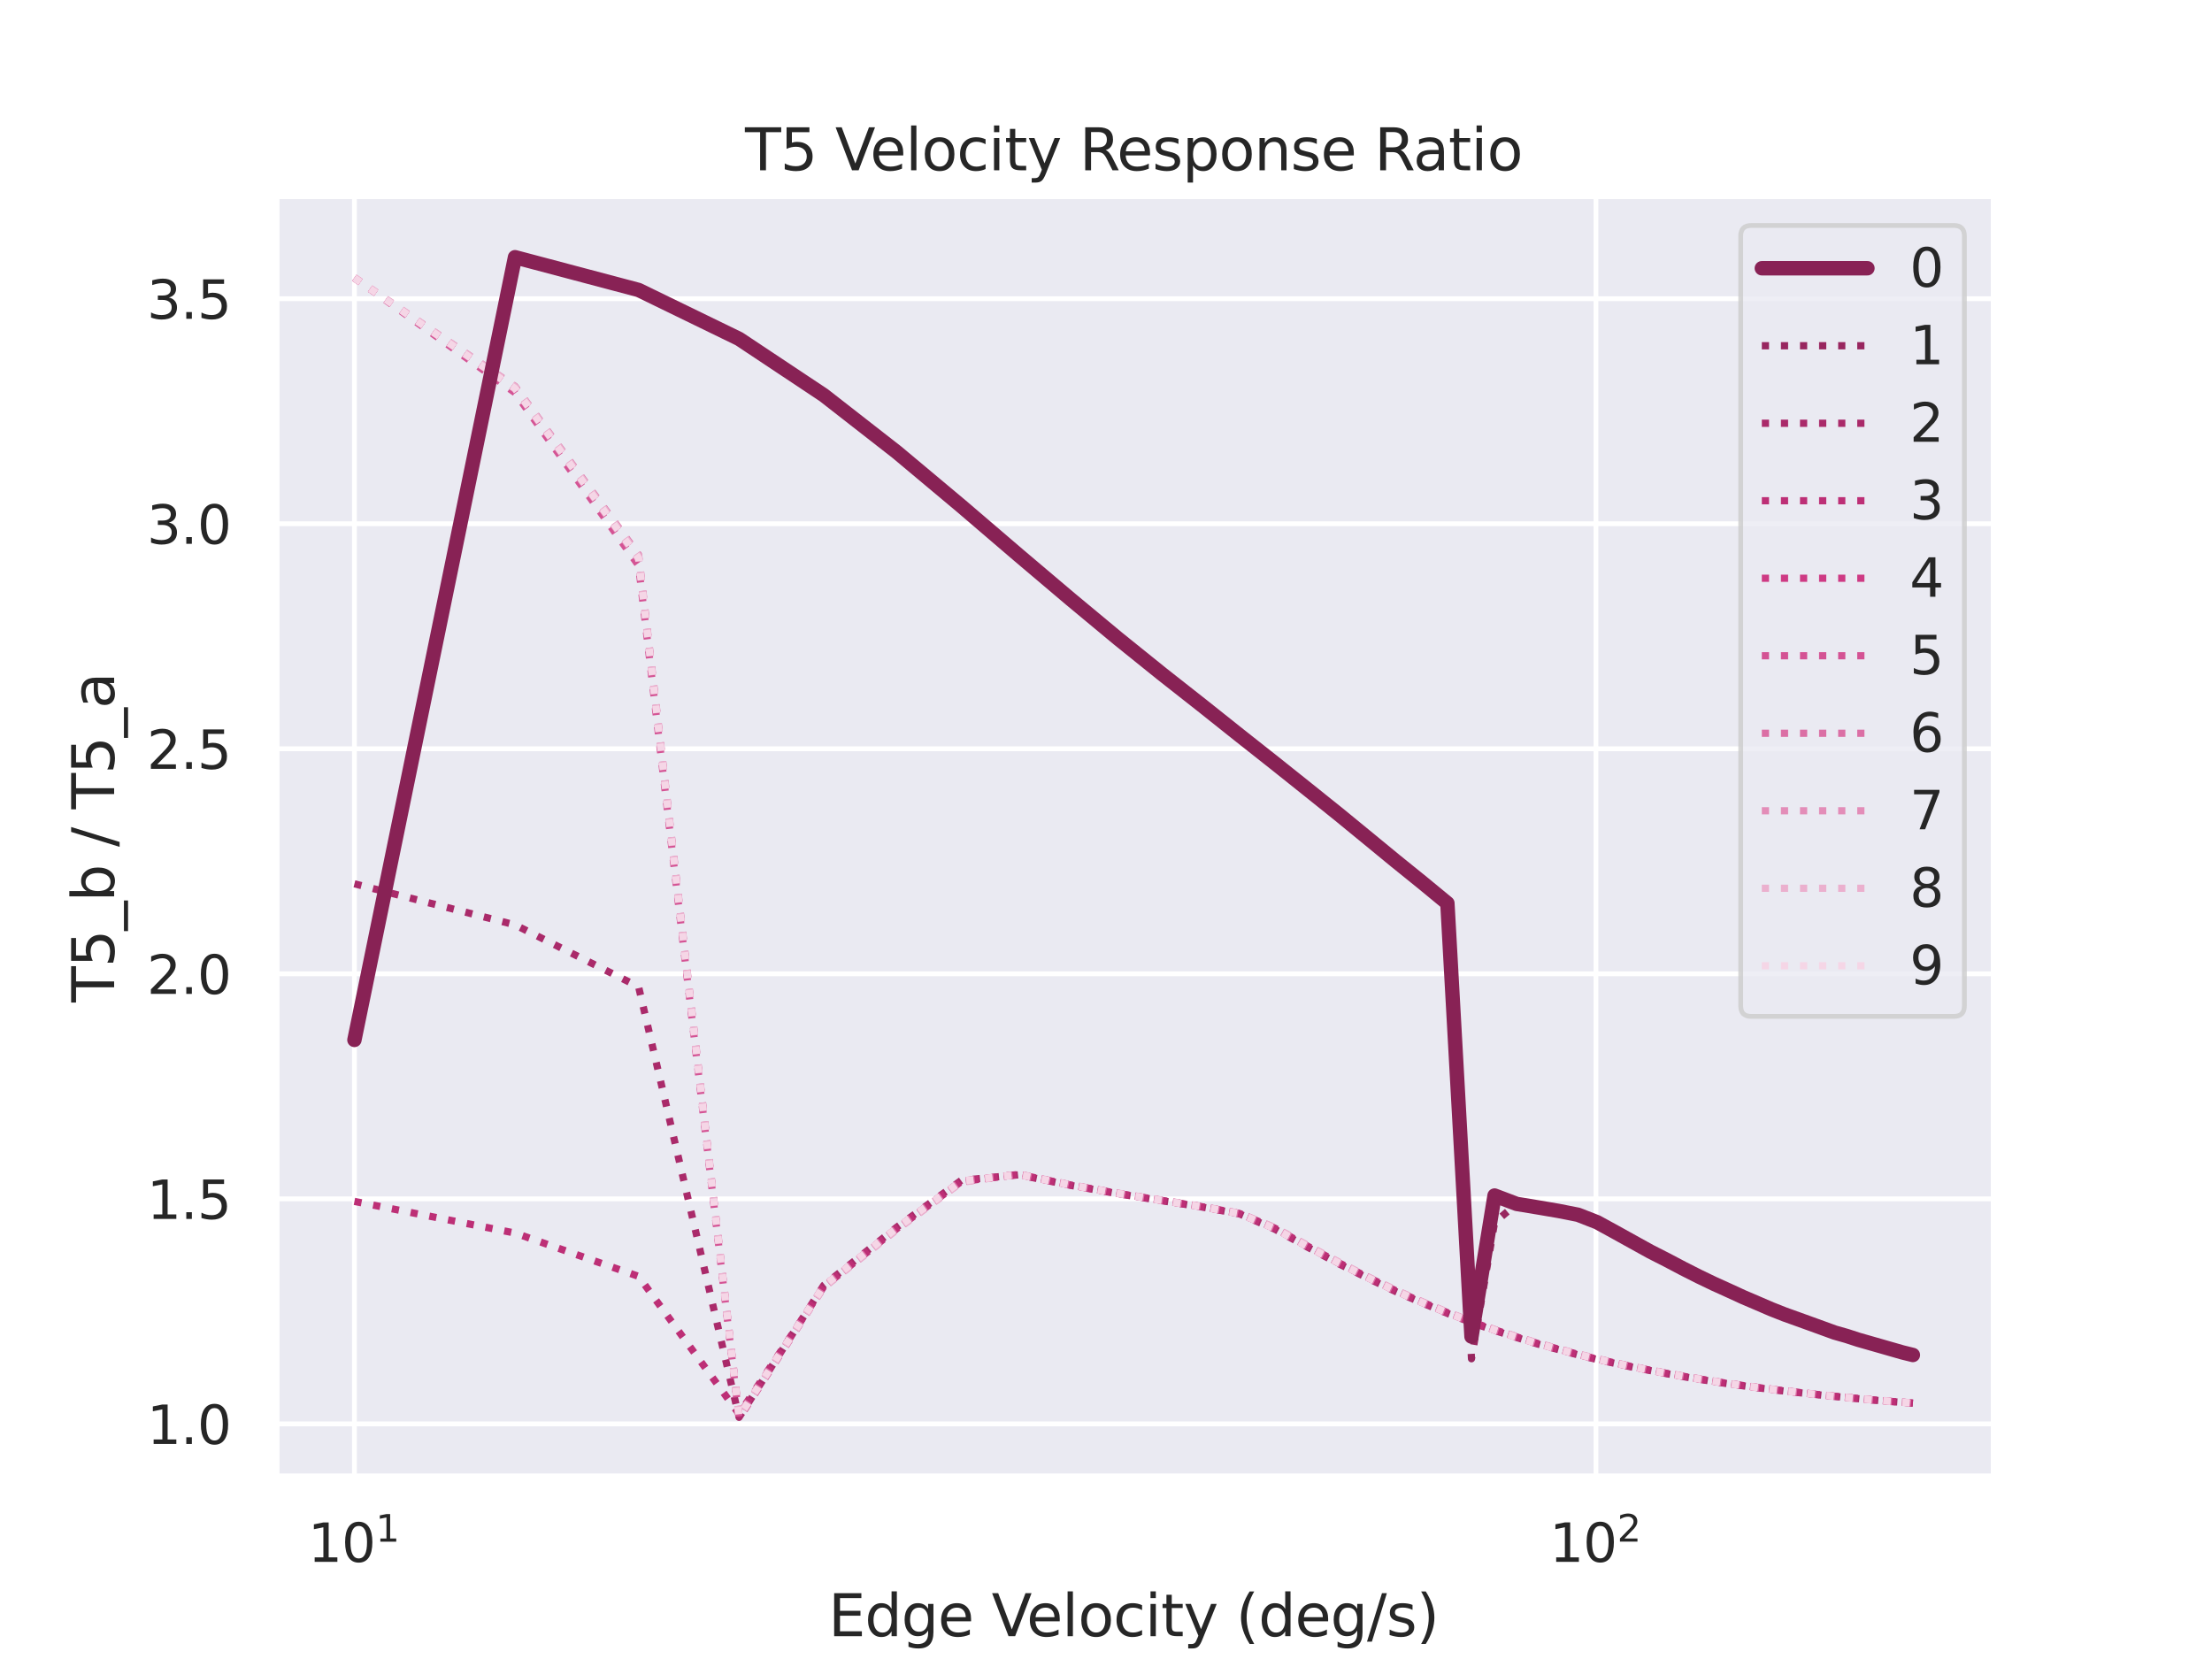 <?xml version="1.0" encoding="utf-8" standalone="no"?>
<!DOCTYPE svg PUBLIC "-//W3C//DTD SVG 1.1//EN"
  "http://www.w3.org/Graphics/SVG/1.1/DTD/svg11.dtd">
<svg xmlns:xlink="http://www.w3.org/1999/xlink" width="460.8pt" height="345.6pt" viewBox="0 0 460.8 345.6" xmlns="http://www.w3.org/2000/svg" version="1.1">
 <defs>
  <style type="text/css">*{stroke-linejoin: round; stroke-linecap: butt}</style>
 </defs>
 <g id="figure_1">
  <g id="patch_1">
   <path d="M 0 345.6 
L 460.8 345.6 
L 460.8 0 
L 0 0 
z
" style="fill: #ffffff"/>
  </g>
  <g id="axes_1">
   <g id="patch_2">
    <path d="M 57.6 307.584 
L 414.72 307.584 
L 414.72 41.472 
L 57.6 41.472 
z
" style="fill: #eaeaf2"/>
   </g>
   <g id="matplotlib.axis_1">
    <g id="xtick_1">
     <g id="line2d_1">
      <path d="M 73.833 307.584 
L 73.833 41.472 
" clip-path="url(#p4307236afb)" style="fill: none; stroke: #ffffff; stroke-linecap: round"/>
     </g>
     <g id="text_1">
      <!-- $\mathdefault{10^{1}}$ -->
      <g style="fill: #262626" transform="translate(64.153 325.442) scale(0.11 -0.11)">
       <defs>
        <path id="DejaVuSans-31" d="M 794 531 
L 1825 531 
L 1825 4091 
L 703 3866 
L 703 4441 
L 1819 4666 
L 2450 4666 
L 2450 531 
L 3481 531 
L 3481 0 
L 794 0 
L 794 531 
z
" transform="scale(0.016)"/>
        <path id="DejaVuSans-30" d="M 2034 4250 
Q 1547 4250 1301 3770 
Q 1056 3291 1056 2328 
Q 1056 1369 1301 889 
Q 1547 409 2034 409 
Q 2525 409 2770 889 
Q 3016 1369 3016 2328 
Q 3016 3291 2770 3770 
Q 2525 4250 2034 4250 
z
M 2034 4750 
Q 2819 4750 3233 4129 
Q 3647 3509 3647 2328 
Q 3647 1150 3233 529 
Q 2819 -91 2034 -91 
Q 1250 -91 836 529 
Q 422 1150 422 2328 
Q 422 3509 836 4129 
Q 1250 4750 2034 4750 
z
" transform="scale(0.016)"/>
       </defs>
       <use xlink:href="#DejaVuSans-31" transform="translate(0 0.684)"/>
       <use xlink:href="#DejaVuSans-30" transform="translate(63.623 0.684)"/>
       <use xlink:href="#DejaVuSans-31" transform="translate(128.203 38.966) scale(0.7)"/>
      </g>
     </g>
    </g>
    <g id="xtick_2">
     <g id="line2d_2">
      <path d="M 332.465 307.584 
L 332.465 41.472 
" clip-path="url(#p4307236afb)" style="fill: none; stroke: #ffffff; stroke-linecap: round"/>
     </g>
     <g id="text_2">
      <!-- $\mathdefault{10^{2}}$ -->
      <g style="fill: #262626" transform="translate(322.785 325.442) scale(0.11 -0.11)">
       <defs>
        <path id="DejaVuSans-32" d="M 1228 531 
L 3431 531 
L 3431 0 
L 469 0 
L 469 531 
Q 828 903 1448 1529 
Q 2069 2156 2228 2338 
Q 2531 2678 2651 2914 
Q 2772 3150 2772 3378 
Q 2772 3750 2511 3984 
Q 2250 4219 1831 4219 
Q 1534 4219 1204 4116 
Q 875 4013 500 3803 
L 500 4441 
Q 881 4594 1212 4672 
Q 1544 4750 1819 4750 
Q 2544 4750 2975 4387 
Q 3406 4025 3406 3419 
Q 3406 3131 3298 2873 
Q 3191 2616 2906 2266 
Q 2828 2175 2409 1742 
Q 1991 1309 1228 531 
z
" transform="scale(0.016)"/>
       </defs>
       <use xlink:href="#DejaVuSans-31" transform="translate(0 0.766)"/>
       <use xlink:href="#DejaVuSans-30" transform="translate(63.623 0.766)"/>
       <use xlink:href="#DejaVuSans-32" transform="translate(128.203 39.047) scale(0.7)"/>
      </g>
     </g>
    </g>
    <g id="xtick_3"/>
    <g id="xtick_4"/>
    <g id="xtick_5"/>
    <g id="xtick_6"/>
    <g id="xtick_7"/>
    <g id="xtick_8"/>
    <g id="xtick_9"/>
    <g id="xtick_10"/>
    <g id="xtick_11"/>
    <g id="xtick_12"/>
    <g id="text_3">
     <!-- Edge Velocity (deg/s) -->
     <g style="fill: #262626" transform="translate(172.567 340.848) scale(0.12 -0.12)">
      <defs>
       <path id="DejaVuSans-45" d="M 628 4666 
L 3578 4666 
L 3578 4134 
L 1259 4134 
L 1259 2753 
L 3481 2753 
L 3481 2222 
L 1259 2222 
L 1259 531 
L 3634 531 
L 3634 0 
L 628 0 
L 628 4666 
z
" transform="scale(0.016)"/>
       <path id="DejaVuSans-64" d="M 2906 2969 
L 2906 4863 
L 3481 4863 
L 3481 0 
L 2906 0 
L 2906 525 
Q 2725 213 2448 61 
Q 2172 -91 1784 -91 
Q 1150 -91 751 415 
Q 353 922 353 1747 
Q 353 2572 751 3078 
Q 1150 3584 1784 3584 
Q 2172 3584 2448 3432 
Q 2725 3281 2906 2969 
z
M 947 1747 
Q 947 1113 1208 752 
Q 1469 391 1925 391 
Q 2381 391 2643 752 
Q 2906 1113 2906 1747 
Q 2906 2381 2643 2742 
Q 2381 3103 1925 3103 
Q 1469 3103 1208 2742 
Q 947 2381 947 1747 
z
" transform="scale(0.016)"/>
       <path id="DejaVuSans-67" d="M 2906 1791 
Q 2906 2416 2648 2759 
Q 2391 3103 1925 3103 
Q 1463 3103 1205 2759 
Q 947 2416 947 1791 
Q 947 1169 1205 825 
Q 1463 481 1925 481 
Q 2391 481 2648 825 
Q 2906 1169 2906 1791 
z
M 3481 434 
Q 3481 -459 3084 -895 
Q 2688 -1331 1869 -1331 
Q 1566 -1331 1297 -1286 
Q 1028 -1241 775 -1147 
L 775 -588 
Q 1028 -725 1275 -790 
Q 1522 -856 1778 -856 
Q 2344 -856 2625 -561 
Q 2906 -266 2906 331 
L 2906 616 
Q 2728 306 2450 153 
Q 2172 0 1784 0 
Q 1141 0 747 490 
Q 353 981 353 1791 
Q 353 2603 747 3093 
Q 1141 3584 1784 3584 
Q 2172 3584 2450 3431 
Q 2728 3278 2906 2969 
L 2906 3500 
L 3481 3500 
L 3481 434 
z
" transform="scale(0.016)"/>
       <path id="DejaVuSans-65" d="M 3597 1894 
L 3597 1613 
L 953 1613 
Q 991 1019 1311 708 
Q 1631 397 2203 397 
Q 2534 397 2845 478 
Q 3156 559 3463 722 
L 3463 178 
Q 3153 47 2828 -22 
Q 2503 -91 2169 -91 
Q 1331 -91 842 396 
Q 353 884 353 1716 
Q 353 2575 817 3079 
Q 1281 3584 2069 3584 
Q 2775 3584 3186 3129 
Q 3597 2675 3597 1894 
z
M 3022 2063 
Q 3016 2534 2758 2815 
Q 2500 3097 2075 3097 
Q 1594 3097 1305 2825 
Q 1016 2553 972 2059 
L 3022 2063 
z
" transform="scale(0.016)"/>
       <path id="DejaVuSans-20" transform="scale(0.016)"/>
       <path id="DejaVuSans-56" d="M 1831 0 
L 50 4666 
L 709 4666 
L 2188 738 
L 3669 4666 
L 4325 4666 
L 2547 0 
L 1831 0 
z
" transform="scale(0.016)"/>
       <path id="DejaVuSans-6c" d="M 603 4863 
L 1178 4863 
L 1178 0 
L 603 0 
L 603 4863 
z
" transform="scale(0.016)"/>
       <path id="DejaVuSans-6f" d="M 1959 3097 
Q 1497 3097 1228 2736 
Q 959 2375 959 1747 
Q 959 1119 1226 758 
Q 1494 397 1959 397 
Q 2419 397 2687 759 
Q 2956 1122 2956 1747 
Q 2956 2369 2687 2733 
Q 2419 3097 1959 3097 
z
M 1959 3584 
Q 2709 3584 3137 3096 
Q 3566 2609 3566 1747 
Q 3566 888 3137 398 
Q 2709 -91 1959 -91 
Q 1206 -91 779 398 
Q 353 888 353 1747 
Q 353 2609 779 3096 
Q 1206 3584 1959 3584 
z
" transform="scale(0.016)"/>
       <path id="DejaVuSans-63" d="M 3122 3366 
L 3122 2828 
Q 2878 2963 2633 3030 
Q 2388 3097 2138 3097 
Q 1578 3097 1268 2742 
Q 959 2388 959 1747 
Q 959 1106 1268 751 
Q 1578 397 2138 397 
Q 2388 397 2633 464 
Q 2878 531 3122 666 
L 3122 134 
Q 2881 22 2623 -34 
Q 2366 -91 2075 -91 
Q 1284 -91 818 406 
Q 353 903 353 1747 
Q 353 2603 823 3093 
Q 1294 3584 2113 3584 
Q 2378 3584 2631 3529 
Q 2884 3475 3122 3366 
z
" transform="scale(0.016)"/>
       <path id="DejaVuSans-69" d="M 603 3500 
L 1178 3500 
L 1178 0 
L 603 0 
L 603 3500 
z
M 603 4863 
L 1178 4863 
L 1178 4134 
L 603 4134 
L 603 4863 
z
" transform="scale(0.016)"/>
       <path id="DejaVuSans-74" d="M 1172 4494 
L 1172 3500 
L 2356 3500 
L 2356 3053 
L 1172 3053 
L 1172 1153 
Q 1172 725 1289 603 
Q 1406 481 1766 481 
L 2356 481 
L 2356 0 
L 1766 0 
Q 1100 0 847 248 
Q 594 497 594 1153 
L 594 3053 
L 172 3053 
L 172 3500 
L 594 3500 
L 594 4494 
L 1172 4494 
z
" transform="scale(0.016)"/>
       <path id="DejaVuSans-79" d="M 2059 -325 
Q 1816 -950 1584 -1140 
Q 1353 -1331 966 -1331 
L 506 -1331 
L 506 -850 
L 844 -850 
Q 1081 -850 1212 -737 
Q 1344 -625 1503 -206 
L 1606 56 
L 191 3500 
L 800 3500 
L 1894 763 
L 2988 3500 
L 3597 3500 
L 2059 -325 
z
" transform="scale(0.016)"/>
       <path id="DejaVuSans-28" d="M 1984 4856 
Q 1566 4138 1362 3434 
Q 1159 2731 1159 2009 
Q 1159 1288 1364 580 
Q 1569 -128 1984 -844 
L 1484 -844 
Q 1016 -109 783 600 
Q 550 1309 550 2009 
Q 550 2706 781 3412 
Q 1013 4119 1484 4856 
L 1984 4856 
z
" transform="scale(0.016)"/>
       <path id="DejaVuSans-2f" d="M 1625 4666 
L 2156 4666 
L 531 -594 
L 0 -594 
L 1625 4666 
z
" transform="scale(0.016)"/>
       <path id="DejaVuSans-73" d="M 2834 3397 
L 2834 2853 
Q 2591 2978 2328 3040 
Q 2066 3103 1784 3103 
Q 1356 3103 1142 2972 
Q 928 2841 928 2578 
Q 928 2378 1081 2264 
Q 1234 2150 1697 2047 
L 1894 2003 
Q 2506 1872 2764 1633 
Q 3022 1394 3022 966 
Q 3022 478 2636 193 
Q 2250 -91 1575 -91 
Q 1294 -91 989 -36 
Q 684 19 347 128 
L 347 722 
Q 666 556 975 473 
Q 1284 391 1588 391 
Q 1994 391 2212 530 
Q 2431 669 2431 922 
Q 2431 1156 2273 1281 
Q 2116 1406 1581 1522 
L 1381 1569 
Q 847 1681 609 1914 
Q 372 2147 372 2553 
Q 372 3047 722 3315 
Q 1072 3584 1716 3584 
Q 2034 3584 2315 3537 
Q 2597 3491 2834 3397 
z
" transform="scale(0.016)"/>
       <path id="DejaVuSans-29" d="M 513 4856 
L 1013 4856 
Q 1481 4119 1714 3412 
Q 1947 2706 1947 2009 
Q 1947 1309 1714 600 
Q 1481 -109 1013 -844 
L 513 -844 
Q 928 -128 1133 580 
Q 1338 1288 1338 2009 
Q 1338 2731 1133 3434 
Q 928 4138 513 4856 
z
" transform="scale(0.016)"/>
      </defs>
      <use xlink:href="#DejaVuSans-45"/>
      <use xlink:href="#DejaVuSans-64" x="63.184"/>
      <use xlink:href="#DejaVuSans-67" x="126.66"/>
      <use xlink:href="#DejaVuSans-65" x="190.137"/>
      <use xlink:href="#DejaVuSans-20" x="251.66"/>
      <use xlink:href="#DejaVuSans-56" x="283.447"/>
      <use xlink:href="#DejaVuSans-65" x="344.105"/>
      <use xlink:href="#DejaVuSans-6c" x="405.629"/>
      <use xlink:href="#DejaVuSans-6f" x="433.412"/>
      <use xlink:href="#DejaVuSans-63" x="494.594"/>
      <use xlink:href="#DejaVuSans-69" x="549.574"/>
      <use xlink:href="#DejaVuSans-74" x="577.357"/>
      <use xlink:href="#DejaVuSans-79" x="616.566"/>
      <use xlink:href="#DejaVuSans-20" x="675.746"/>
      <use xlink:href="#DejaVuSans-28" x="707.533"/>
      <use xlink:href="#DejaVuSans-64" x="746.547"/>
      <use xlink:href="#DejaVuSans-65" x="810.023"/>
      <use xlink:href="#DejaVuSans-67" x="871.547"/>
      <use xlink:href="#DejaVuSans-2f" x="935.023"/>
      <use xlink:href="#DejaVuSans-73" x="968.715"/>
      <use xlink:href="#DejaVuSans-29" x="1020.814"/>
     </g>
    </g>
   </g>
   <g id="matplotlib.axis_2">
    <g id="ytick_1">
     <g id="line2d_3">
      <path d="M 57.6 296.622 
L 414.72 296.622 
" clip-path="url(#p4307236afb)" style="fill: none; stroke: #ffffff; stroke-linecap: round"/>
     </g>
     <g id="text_4">
      <!-- 1.0 -->
      <g style="fill: #262626" transform="translate(30.607 300.801) scale(0.11 -0.11)">
       <defs>
        <path id="DejaVuSans-2e" d="M 684 794 
L 1344 794 
L 1344 0 
L 684 0 
L 684 794 
z
" transform="scale(0.016)"/>
       </defs>
       <use xlink:href="#DejaVuSans-31"/>
       <use xlink:href="#DejaVuSans-2e" x="63.623"/>
       <use xlink:href="#DejaVuSans-30" x="95.41"/>
      </g>
     </g>
    </g>
    <g id="ytick_2">
     <g id="line2d_4">
      <path d="M 57.6 249.743 
L 414.72 249.743 
" clip-path="url(#p4307236afb)" style="fill: none; stroke: #ffffff; stroke-linecap: round"/>
     </g>
     <g id="text_5">
      <!-- 1.5 -->
      <g style="fill: #262626" transform="translate(30.607 253.922) scale(0.11 -0.11)">
       <defs>
        <path id="DejaVuSans-35" d="M 691 4666 
L 3169 4666 
L 3169 4134 
L 1269 4134 
L 1269 2991 
Q 1406 3038 1543 3061 
Q 1681 3084 1819 3084 
Q 2600 3084 3056 2656 
Q 3513 2228 3513 1497 
Q 3513 744 3044 326 
Q 2575 -91 1722 -91 
Q 1428 -91 1123 -41 
Q 819 9 494 109 
L 494 744 
Q 775 591 1075 516 
Q 1375 441 1709 441 
Q 2250 441 2565 725 
Q 2881 1009 2881 1497 
Q 2881 1984 2565 2268 
Q 2250 2553 1709 2553 
Q 1456 2553 1204 2497 
Q 953 2441 691 2322 
L 691 4666 
z
" transform="scale(0.016)"/>
       </defs>
       <use xlink:href="#DejaVuSans-31"/>
       <use xlink:href="#DejaVuSans-2e" x="63.623"/>
       <use xlink:href="#DejaVuSans-35" x="95.41"/>
      </g>
     </g>
    </g>
    <g id="ytick_3">
     <g id="line2d_5">
      <path d="M 57.6 202.863 
L 414.72 202.863 
" clip-path="url(#p4307236afb)" style="fill: none; stroke: #ffffff; stroke-linecap: round"/>
     </g>
     <g id="text_6">
      <!-- 2.0 -->
      <g style="fill: #262626" transform="translate(30.607 207.043) scale(0.11 -0.11)">
       <use xlink:href="#DejaVuSans-32"/>
       <use xlink:href="#DejaVuSans-2e" x="63.623"/>
       <use xlink:href="#DejaVuSans-30" x="95.41"/>
      </g>
     </g>
    </g>
    <g id="ytick_4">
     <g id="line2d_6">
      <path d="M 57.6 155.984 
L 414.72 155.984 
" clip-path="url(#p4307236afb)" style="fill: none; stroke: #ffffff; stroke-linecap: round"/>
     </g>
     <g id="text_7">
      <!-- 2.5 -->
      <g style="fill: #262626" transform="translate(30.607 160.163) scale(0.11 -0.11)">
       <use xlink:href="#DejaVuSans-32"/>
       <use xlink:href="#DejaVuSans-2e" x="63.623"/>
       <use xlink:href="#DejaVuSans-35" x="95.41"/>
      </g>
     </g>
    </g>
    <g id="ytick_5">
     <g id="line2d_7">
      <path d="M 57.6 109.105 
L 414.72 109.105 
" clip-path="url(#p4307236afb)" style="fill: none; stroke: #ffffff; stroke-linecap: round"/>
     </g>
     <g id="text_8">
      <!-- 3.0 -->
      <g style="fill: #262626" transform="translate(30.607 113.284) scale(0.11 -0.11)">
       <defs>
        <path id="DejaVuSans-33" d="M 2597 2516 
Q 3050 2419 3304 2112 
Q 3559 1806 3559 1356 
Q 3559 666 3084 287 
Q 2609 -91 1734 -91 
Q 1441 -91 1130 -33 
Q 819 25 488 141 
L 488 750 
Q 750 597 1062 519 
Q 1375 441 1716 441 
Q 2309 441 2620 675 
Q 2931 909 2931 1356 
Q 2931 1769 2642 2001 
Q 2353 2234 1838 2234 
L 1294 2234 
L 1294 2753 
L 1863 2753 
Q 2328 2753 2575 2939 
Q 2822 3125 2822 3475 
Q 2822 3834 2567 4026 
Q 2313 4219 1838 4219 
Q 1578 4219 1281 4162 
Q 984 4106 628 3988 
L 628 4550 
Q 988 4650 1302 4700 
Q 1616 4750 1894 4750 
Q 2613 4750 3031 4423 
Q 3450 4097 3450 3541 
Q 3450 3153 3228 2886 
Q 3006 2619 2597 2516 
z
" transform="scale(0.016)"/>
       </defs>
       <use xlink:href="#DejaVuSans-33"/>
       <use xlink:href="#DejaVuSans-2e" x="63.623"/>
       <use xlink:href="#DejaVuSans-30" x="95.41"/>
      </g>
     </g>
    </g>
    <g id="ytick_6">
     <g id="line2d_8">
      <path d="M 57.6 62.226 
L 414.72 62.226 
" clip-path="url(#p4307236afb)" style="fill: none; stroke: #ffffff; stroke-linecap: round"/>
     </g>
     <g id="text_9">
      <!-- 3.5 -->
      <g style="fill: #262626" transform="translate(30.607 66.405) scale(0.11 -0.11)">
       <use xlink:href="#DejaVuSans-33"/>
       <use xlink:href="#DejaVuSans-2e" x="63.623"/>
       <use xlink:href="#DejaVuSans-35" x="95.41"/>
      </g>
     </g>
    </g>
    <g id="text_10">
     <!-- T5_b / T5_a -->
     <g style="fill: #262626" transform="translate(23.777 208.813) rotate(-90) scale(0.12 -0.12)">
      <defs>
       <path id="DejaVuSans-54" d="M -19 4666 
L 3928 4666 
L 3928 4134 
L 2272 4134 
L 2272 0 
L 1638 0 
L 1638 4134 
L -19 4134 
L -19 4666 
z
" transform="scale(0.016)"/>
       <path id="DejaVuSans-5f" d="M 3263 -1063 
L 3263 -1509 
L -63 -1509 
L -63 -1063 
L 3263 -1063 
z
" transform="scale(0.016)"/>
       <path id="DejaVuSans-62" d="M 3116 1747 
Q 3116 2381 2855 2742 
Q 2594 3103 2138 3103 
Q 1681 3103 1420 2742 
Q 1159 2381 1159 1747 
Q 1159 1113 1420 752 
Q 1681 391 2138 391 
Q 2594 391 2855 752 
Q 3116 1113 3116 1747 
z
M 1159 2969 
Q 1341 3281 1617 3432 
Q 1894 3584 2278 3584 
Q 2916 3584 3314 3078 
Q 3713 2572 3713 1747 
Q 3713 922 3314 415 
Q 2916 -91 2278 -91 
Q 1894 -91 1617 61 
Q 1341 213 1159 525 
L 1159 0 
L 581 0 
L 581 4863 
L 1159 4863 
L 1159 2969 
z
" transform="scale(0.016)"/>
       <path id="DejaVuSans-61" d="M 2194 1759 
Q 1497 1759 1228 1600 
Q 959 1441 959 1056 
Q 959 750 1161 570 
Q 1363 391 1709 391 
Q 2188 391 2477 730 
Q 2766 1069 2766 1631 
L 2766 1759 
L 2194 1759 
z
M 3341 1997 
L 3341 0 
L 2766 0 
L 2766 531 
Q 2569 213 2275 61 
Q 1981 -91 1556 -91 
Q 1019 -91 701 211 
Q 384 513 384 1019 
Q 384 1609 779 1909 
Q 1175 2209 1959 2209 
L 2766 2209 
L 2766 2266 
Q 2766 2663 2505 2880 
Q 2244 3097 1772 3097 
Q 1472 3097 1187 3025 
Q 903 2953 641 2809 
L 641 3341 
Q 956 3463 1253 3523 
Q 1550 3584 1831 3584 
Q 2591 3584 2966 3190 
Q 3341 2797 3341 1997 
z
" transform="scale(0.016)"/>
      </defs>
      <use xlink:href="#DejaVuSans-54"/>
      <use xlink:href="#DejaVuSans-35" x="61.084"/>
      <use xlink:href="#DejaVuSans-5f" x="124.707"/>
      <use xlink:href="#DejaVuSans-62" x="174.707"/>
      <use xlink:href="#DejaVuSans-20" x="238.184"/>
      <use xlink:href="#DejaVuSans-2f" x="269.971"/>
      <use xlink:href="#DejaVuSans-20" x="303.662"/>
      <use xlink:href="#DejaVuSans-54" x="335.449"/>
      <use xlink:href="#DejaVuSans-35" x="396.533"/>
      <use xlink:href="#DejaVuSans-5f" x="460.156"/>
      <use xlink:href="#DejaVuSans-61" x="510.156"/>
     </g>
    </g>
   </g>
   <g id="line2d_9">
    <path d="M 73.833 214.197 
L 107.286 53.568 
L 133.029 60.371 
L 153.958 70.502 
L 171.593 82.239 
L 186.832 94.151 
L 200.247 105.4 
L 212.231 115.644 
L 223.058 124.84 
L 232.932 133.079 
L 242.008 140.383 
L 250.405 146.973 
L 258.218 153.135 
L 265.523 158.904 
L 272.381 164.388 
L 278.845 169.594 
L 284.957 174.448 
L 290.753 179.22 
L 296.265 183.601 
L 301.519 187.934 
L 306.538 283.058 
L 311.343 254.682 
L 315.95 250.754 
L 320.376 251.484 
L 324.634 252.196 
L 328.737 253.024 
L 332.694 254.545 
L 336.518 256.551 
L 340.215 258.626 
L 343.794 260.482 
L 347.263 262.36 
L 350.628 264.112 
L 353.895 265.729 
L 357.07 267.336 
L 360.158 268.797 
L 363.163 270.11 
L 366.089 271.406 
L 368.941 272.555 
L 371.723 273.685 
L 374.437 274.674 
L 377.088 275.645 
L 379.677 276.599 
L 382.208 277.418 
L 384.683 278.222 
L 387.105 279.011 
L 389.475 279.784 
L 391.797 280.434 
L 394.072 281.072 
L 396.301 281.594 
L 398.487 282.21 
" clip-path="url(#p4307236afb)" style="fill: none; stroke-dasharray: 1.5,2.475; stroke-dashoffset: 0; stroke: #98265f; stroke-width: 1.5"/>
   </g>
   <g id="line2d_10">
    <path d="M 73.833 184.113 
L 107.286 192.663 
L 133.029 205.557 
L 153.958 295.256 
L 171.593 267.749 
L 186.832 255.635 
L 200.247 245.894 
L 212.231 244.732 
L 223.058 246.936 
L 232.932 248.681 
L 242.008 250.125 
L 250.405 251.445 
L 258.218 252.874 
L 265.523 256.036 
L 272.381 259.797 
L 278.845 263.244 
L 284.957 266.273 
L 290.753 269.053 
L 296.265 271.425 
L 301.519 273.597 
L 306.538 275.504 
L 311.343 277.156 
L 315.95 278.631 
L 320.376 279.994 
L 324.634 281.14 
L 328.737 282.246 
L 332.694 283.208 
L 336.518 284.035 
L 340.215 284.837 
L 343.794 285.516 
L 347.263 286.176 
L 350.628 286.77 
L 353.895 287.303 
L 357.07 287.822 
L 360.158 288.284 
L 363.163 288.693 
L 366.089 289.092 
L 368.941 289.442 
L 371.723 289.784 
L 374.437 290.081 
L 377.088 290.372 
L 379.677 290.656 
L 382.208 290.899 
L 384.683 291.137 
L 387.105 291.37 
L 389.475 291.598 
L 391.797 291.79 
L 394.072 291.978 
L 396.301 292.132 
L 398.487 292.313 
" clip-path="url(#p4307236afb)" style="fill: none; stroke-dasharray: 1.5,2.475; stroke-dashoffset: 0; stroke: #aa2a6a; stroke-width: 1.5"/>
   </g>
   <g id="line2d_11">
    <path d="M 73.833 250.273 
L 107.286 256.866 
L 133.029 265.889 
L 153.958 294.559 
L 171.593 268.042 
L 186.832 255.94 
L 200.247 246.135 
L 212.231 244.647 
L 223.058 246.864 
L 232.932 248.617 
L 242.008 250.065 
L 250.405 251.382 
L 258.218 252.796 
L 265.523 255.826 
L 272.381 259.589 
L 278.845 263.044 
L 284.957 266.085 
L 290.753 268.878 
L 296.265 271.262 
L 301.519 273.446 
L 306.538 275.364 
L 311.343 277.027 
L 315.95 278.51 
L 320.376 279.883 
L 324.634 281.036 
L 328.737 282.15 
L 332.694 283.118 
L 336.518 283.951 
L 340.215 284.758 
L 343.794 285.442 
L 347.263 286.106 
L 350.628 286.704 
L 353.895 287.241 
L 357.07 287.763 
L 360.158 288.228 
L 363.163 288.64 
L 366.089 289.042 
L 368.941 289.395 
L 371.723 289.739 
L 374.437 290.038 
L 377.088 290.33 
L 379.677 290.616 
L 382.208 290.861 
L 384.683 291.101 
L 387.105 291.335 
L 389.475 291.565 
L 391.797 291.758 
L 394.072 291.947 
L 396.301 292.102 
L 398.487 292.285 
" clip-path="url(#p4307236afb)" style="fill: none; stroke-dasharray: 1.5,2.475; stroke-dashoffset: 0; stroke: #bd2f76; stroke-width: 1.5"/>
   </g>
   <g id="line2d_12">
    <path d="M 73.833 57.885 
L 107.286 80.897 
L 133.029 116.243 
L 153.958 295.128 
L 171.593 267.951 
L 186.832 255.86 
L 200.247 246.09 
L 212.231 244.654 
L 223.058 246.872 
L 232.932 248.613 
L 242.008 250.058 
L 250.405 251.389 
L 258.218 252.806 
L 265.523 255.901 
L 272.381 259.625 
L 278.845 263.077 
L 284.957 266.153 
L 290.753 268.884 
L 296.265 271.329 
L 301.519 273.484 
L 306.538 275.358 
L 311.343 277.065 
L 315.95 278.546 
L 320.376 279.879 
L 324.634 281.072 
L 328.737 282.134 
L 332.694 283.102 
L 336.518 283.981 
L 340.215 284.75 
L 343.794 285.469 
L 347.263 286.115 
L 350.628 286.716 
L 353.895 287.252 
L 357.07 287.75 
L 360.158 288.211 
L 363.163 288.638 
L 366.089 289.032 
L 368.941 289.396 
L 371.723 289.729 
L 374.437 290.055 
L 377.088 290.353 
L 379.677 290.626 
L 382.208 290.873 
L 384.683 291.115 
L 387.105 291.335 
L 389.475 291.549 
L 391.797 291.743 
L 394.072 291.932 
L 396.301 292.101 
L 398.487 292.267 
" clip-path="url(#p4307236afb)" style="fill: none; stroke-dasharray: 1.5,2.475; stroke-dashoffset: 0; stroke: #ce3a84; stroke-width: 1.5"/>
   </g>
   <g id="line2d_13">
    <path d="M 73.833 57.862 
L 107.286 81.807 
L 133.029 117.803 
L 153.958 295.488 
L 171.593 268.142 
L 186.832 256.045 
L 200.247 246.218 
L 212.231 244.617 
L 223.058 246.839 
L 232.932 248.595 
L 242.008 250.045 
L 250.405 251.36 
L 258.218 252.77 
L 265.523 255.754 
L 272.381 259.518 
L 278.845 262.976 
L 284.957 266.02 
L 290.753 268.817 
L 296.265 271.206 
L 301.519 273.394 
L 306.538 275.316 
L 311.343 276.982 
L 315.95 278.469 
L 320.376 279.845 
L 324.634 281 
L 328.737 282.117 
L 332.694 283.087 
L 336.518 283.922 
L 340.215 284.731 
L 343.794 285.417 
L 347.263 286.082 
L 350.628 286.682 
L 353.895 287.22 
L 357.07 287.743 
L 360.158 288.209 
L 363.163 288.622 
L 366.089 289.025 
L 368.941 289.378 
L 371.723 289.723 
L 374.437 290.023 
L 377.088 290.316 
L 379.677 290.603 
L 382.208 290.848 
L 384.683 291.088 
L 387.105 291.323 
L 389.475 291.554 
L 391.797 291.747 
L 394.072 291.937 
L 396.301 292.092 
L 398.487 292.275 
" clip-path="url(#p4307236afb)" style="fill: none; stroke-dasharray: 1.5,2.475; stroke-dashoffset: 0; stroke: #d45394; stroke-width: 1.5"/>
   </g>
   <g id="line2d_14">
    <path d="M 73.833 57.942 
L 107.286 80.476 
L 133.029 115.553 
L 153.958 294.837 
L 171.593 267.92 
L 186.832 255.813 
L 200.247 246.034 
L 212.231 244.682 
L 223.058 246.894 
L 232.932 248.644 
L 242.008 250.09 
L 250.405 251.408 
L 258.218 252.828 
L 265.523 255.913 
L 272.381 259.676 
L 278.845 263.127 
L 284.957 266.163 
L 290.753 268.951 
L 296.265 271.33 
L 301.519 273.509 
L 306.538 275.422 
L 311.343 277.081 
L 315.95 278.561 
L 320.376 279.929 
L 324.634 281.079 
L 328.737 282.19 
L 332.694 283.155 
L 336.518 283.986 
L 340.215 284.791 
L 343.794 285.473 
L 347.263 286.135 
L 350.628 286.732 
L 353.895 287.267 
L 357.07 287.788 
L 360.158 288.251 
L 363.163 288.662 
L 366.089 289.063 
L 368.941 289.414 
L 371.723 289.758 
L 374.437 290.056 
L 377.088 290.348 
L 379.677 290.633 
L 382.208 290.877 
L 384.683 291.116 
L 387.105 291.35 
L 389.475 291.579 
L 391.797 291.771 
L 394.072 291.96 
L 396.301 292.115 
L 398.487 292.297 
" clip-path="url(#p4307236afb)" style="fill: none; stroke-dasharray: 1.5,2.475; stroke-dashoffset: 0; stroke: #db6fa5; stroke-width: 1.5"/>
   </g>
   <g id="line2d_15">
    <path d="M 73.833 57.914 
L 107.286 81.055 
L 133.029 116.553 
L 153.958 295.243 
L 171.593 268.011 
L 186.832 255.908 
L 200.247 246.11 
L 212.231 244.656 
L 223.058 246.871 
L 232.932 248.624 
L 242.008 250.071 
L 250.405 251.389 
L 258.218 252.804 
L 265.523 255.848 
L 272.381 259.611 
L 278.845 263.065 
L 284.957 266.104 
L 290.753 268.896 
L 296.265 271.279 
L 301.519 273.462 
L 306.538 275.378 
L 311.343 277.04 
L 315.95 278.523 
L 320.376 279.895 
L 324.634 281.047 
L 328.737 282.16 
L 332.694 283.127 
L 336.518 283.96 
L 340.215 284.766 
L 343.794 285.45 
L 347.263 286.113 
L 350.628 286.711 
L 353.895 287.248 
L 357.07 287.769 
L 360.158 288.234 
L 363.163 288.646 
L 366.089 289.047 
L 368.941 289.4 
L 371.723 289.744 
L 374.437 290.042 
L 377.088 290.335 
L 379.677 290.62 
L 382.208 290.865 
L 384.683 291.104 
L 387.105 291.339 
L 389.475 291.569 
L 391.797 291.761 
L 394.072 291.951 
L 396.301 292.105 
L 398.487 292.288 
" clip-path="url(#p4307236afb)" style="fill: none; stroke-dasharray: 1.5,2.475; stroke-dashoffset: 0; stroke: #e38db8; stroke-width: 1.5"/>
   </g>
   <g id="line2d_16">
    <path d="M 73.833 57.785 
L 107.286 80.546 
L 133.029 115.797 
L 153.958 295.088 
L 171.593 268.222 
L 186.832 256.173 
L 200.247 246.317 
L 212.231 244.577 
L 223.058 246.803 
L 232.932 248.552 
L 242.008 250 
L 250.405 251.332 
L 258.218 252.724 
L 265.523 255.678 
L 272.381 259.412 
L 278.845 262.854 
L 284.957 265.982 
L 290.753 268.701 
L 296.265 271.161 
L 301.519 273.316 
L 306.538 275.251 
L 311.343 276.934 
L 315.95 278.417 
L 320.376 279.78 
L 324.634 280.961 
L 328.737 282.037 
L 332.694 283.014 
L 336.518 283.898 
L 340.215 284.695 
L 343.794 285.41 
L 347.263 286.048 
L 350.628 286.641 
L 353.895 287.191 
L 357.07 287.7 
L 360.158 288.171 
L 363.163 288.605 
L 366.089 288.982 
L 368.941 289.349 
L 371.723 289.685 
L 374.437 290.013 
L 377.088 290.313 
L 379.677 290.585 
L 382.208 290.83 
L 384.683 291.071 
L 387.105 291.306 
L 389.475 291.518 
L 391.797 291.707 
L 394.072 291.91 
L 396.301 292.073 
L 398.487 292.252 
" clip-path="url(#p4307236afb)" style="fill: none; stroke-dasharray: 1.5,2.475; stroke-dashoffset: 0; stroke: #ebb0ce; stroke-width: 1.5"/>
   </g>
   <g id="line2d_17">
    <path d="M 73.833 57.929 
L 107.286 80.927 
L 133.029 116.279 
L 153.958 295.106 
L 171.593 267.895 
L 186.832 255.794 
L 200.247 246.045 
L 212.231 244.672 
L 223.058 246.888 
L 232.932 248.626 
L 242.008 250.076 
L 250.405 251.408 
L 258.218 252.828 
L 265.523 255.945 
L 272.381 259.677 
L 278.845 263.088 
L 284.957 266.175 
L 290.753 268.937 
L 296.265 271.356 
L 301.519 273.48 
L 306.538 275.403 
L 311.343 277.09 
L 315.95 278.594 
L 320.376 279.925 
L 324.634 281.094 
L 328.737 282.149 
L 332.694 283.132 
L 336.518 283.977 
L 340.215 284.762 
L 343.794 285.489 
L 347.263 286.13 
L 350.628 286.722 
L 353.895 287.266 
L 357.07 287.766 
L 360.158 288.224 
L 363.163 288.67 
L 366.089 289.05 
L 368.941 289.421 
L 371.723 289.758 
L 374.437 290.061 
L 377.088 290.357 
L 379.677 290.623 
L 382.208 290.883 
L 384.683 291.114 
L 387.105 291.341 
L 389.475 291.563 
L 391.797 291.759 
L 394.072 291.951 
L 396.301 292.119 
L 398.487 292.284 
" clip-path="url(#p4307236afb)" style="fill: none; stroke-dasharray: 1.5,2.475; stroke-dashoffset: 0; stroke: #f5d6e6; stroke-width: 1.5"/>
   </g>
   <g id="patch_3">
    <path d="M 57.6 307.584 
L 57.6 41.472 
" style="fill: none; stroke: #ffffff; stroke-width: 1.25; stroke-linejoin: miter; stroke-linecap: square"/>
   </g>
   <g id="patch_4">
    <path d="M 57.6 307.584 
L 414.72 307.584 
" style="fill: none; stroke: #ffffff; stroke-width: 1.25; stroke-linejoin: miter; stroke-linecap: square"/>
   </g>
   <g id="text_11">
    <!-- T5 Velocity Response Ratio -->
    <g style="fill: #262626" transform="translate(155.2 35.472) scale(0.12 -0.12)">
     <defs>
      <path id="DejaVuSans-52" d="M 2841 2188 
Q 3044 2119 3236 1894 
Q 3428 1669 3622 1275 
L 4263 0 
L 3584 0 
L 2988 1197 
Q 2756 1666 2539 1819 
Q 2322 1972 1947 1972 
L 1259 1972 
L 1259 0 
L 628 0 
L 628 4666 
L 2053 4666 
Q 2853 4666 3247 4331 
Q 3641 3997 3641 3322 
Q 3641 2881 3436 2590 
Q 3231 2300 2841 2188 
z
M 1259 4147 
L 1259 2491 
L 2053 2491 
Q 2509 2491 2742 2702 
Q 2975 2913 2975 3322 
Q 2975 3731 2742 3939 
Q 2509 4147 2053 4147 
L 1259 4147 
z
" transform="scale(0.016)"/>
      <path id="DejaVuSans-70" d="M 1159 525 
L 1159 -1331 
L 581 -1331 
L 581 3500 
L 1159 3500 
L 1159 2969 
Q 1341 3281 1617 3432 
Q 1894 3584 2278 3584 
Q 2916 3584 3314 3078 
Q 3713 2572 3713 1747 
Q 3713 922 3314 415 
Q 2916 -91 2278 -91 
Q 1894 -91 1617 61 
Q 1341 213 1159 525 
z
M 3116 1747 
Q 3116 2381 2855 2742 
Q 2594 3103 2138 3103 
Q 1681 3103 1420 2742 
Q 1159 2381 1159 1747 
Q 1159 1113 1420 752 
Q 1681 391 2138 391 
Q 2594 391 2855 752 
Q 3116 1113 3116 1747 
z
" transform="scale(0.016)"/>
      <path id="DejaVuSans-6e" d="M 3513 2113 
L 3513 0 
L 2938 0 
L 2938 2094 
Q 2938 2591 2744 2837 
Q 2550 3084 2163 3084 
Q 1697 3084 1428 2787 
Q 1159 2491 1159 1978 
L 1159 0 
L 581 0 
L 581 3500 
L 1159 3500 
L 1159 2956 
Q 1366 3272 1645 3428 
Q 1925 3584 2291 3584 
Q 2894 3584 3203 3211 
Q 3513 2838 3513 2113 
z
" transform="scale(0.016)"/>
     </defs>
     <use xlink:href="#DejaVuSans-54"/>
     <use xlink:href="#DejaVuSans-35" x="61.084"/>
     <use xlink:href="#DejaVuSans-20" x="124.707"/>
     <use xlink:href="#DejaVuSans-56" x="156.494"/>
     <use xlink:href="#DejaVuSans-65" x="217.152"/>
     <use xlink:href="#DejaVuSans-6c" x="278.676"/>
     <use xlink:href="#DejaVuSans-6f" x="306.459"/>
     <use xlink:href="#DejaVuSans-63" x="367.641"/>
     <use xlink:href="#DejaVuSans-69" x="422.621"/>
     <use xlink:href="#DejaVuSans-74" x="450.404"/>
     <use xlink:href="#DejaVuSans-79" x="489.613"/>
     <use xlink:href="#DejaVuSans-20" x="548.793"/>
     <use xlink:href="#DejaVuSans-52" x="580.58"/>
     <use xlink:href="#DejaVuSans-65" x="645.562"/>
     <use xlink:href="#DejaVuSans-73" x="707.086"/>
     <use xlink:href="#DejaVuSans-70" x="759.186"/>
     <use xlink:href="#DejaVuSans-6f" x="822.662"/>
     <use xlink:href="#DejaVuSans-6e" x="883.844"/>
     <use xlink:href="#DejaVuSans-73" x="947.223"/>
     <use xlink:href="#DejaVuSans-65" x="999.322"/>
     <use xlink:href="#DejaVuSans-20" x="1060.846"/>
     <use xlink:href="#DejaVuSans-52" x="1092.633"/>
     <use xlink:href="#DejaVuSans-61" x="1159.865"/>
     <use xlink:href="#DejaVuSans-74" x="1221.145"/>
     <use xlink:href="#DejaVuSans-69" x="1260.354"/>
     <use xlink:href="#DejaVuSans-6f" x="1288.137"/>
    </g>
   </g>
   <g id="legend_1">
    <g id="patch_5">
     <path d="M 364.821 211.731 
L 407.02 211.731 
Q 409.22 211.731 409.22 209.531 
L 409.22 49.172 
Q 409.22 46.972 407.02 46.972 
L 364.821 46.972 
Q 362.621 46.972 362.621 49.172 
L 362.621 209.531 
Q 362.621 211.731 364.821 211.731 
z
" style="fill: #eaeaf2; opacity: 0.8; stroke: #cccccc; stroke-linejoin: miter"/>
    </g>
    <g id="line2d_18">
     <path d="M 367.021 55.88 
L 378.021 55.88 
L 389.021 55.88 
" style="fill: none; stroke: #882255; stroke-width: 3; stroke-linecap: round"/>
    </g>
    <g id="text_12">
     <!-- 0 -->
     <g style="fill: #262626" transform="translate(397.821 59.73) scale(0.11 -0.11)">
      <use xlink:href="#DejaVuSans-30"/>
     </g>
    </g>
    <g id="line2d_19">
     <path d="M 367.021 72.026 
L 378.021 72.026 
L 389.021 72.026 
" style="fill: none; stroke-dasharray: 1.5,2.475; stroke-dashoffset: 0; stroke: #98265f; stroke-width: 1.5"/>
    </g>
    <g id="text_13">
     <!-- 1 -->
     <g style="fill: #262626" transform="translate(397.821 75.876) scale(0.11 -0.11)">
      <use xlink:href="#DejaVuSans-31"/>
     </g>
    </g>
    <g id="line2d_20">
     <path d="M 367.021 88.172 
L 378.021 88.172 
L 389.021 88.172 
" style="fill: none; stroke-dasharray: 1.5,2.475; stroke-dashoffset: 0; stroke: #aa2a6a; stroke-width: 1.5"/>
    </g>
    <g id="text_14">
     <!-- 2 -->
     <g style="fill: #262626" transform="translate(397.821 92.022) scale(0.11 -0.11)">
      <use xlink:href="#DejaVuSans-32"/>
     </g>
    </g>
    <g id="line2d_21">
     <path d="M 367.021 104.318 
L 378.021 104.318 
L 389.021 104.318 
" style="fill: none; stroke-dasharray: 1.5,2.475; stroke-dashoffset: 0; stroke: #bd2f76; stroke-width: 1.5"/>
    </g>
    <g id="text_15">
     <!-- 3 -->
     <g style="fill: #262626" transform="translate(397.821 108.168) scale(0.11 -0.11)">
      <use xlink:href="#DejaVuSans-33"/>
     </g>
    </g>
    <g id="line2d_22">
     <path d="M 367.021 120.464 
L 378.021 120.464 
L 389.021 120.464 
" style="fill: none; stroke-dasharray: 1.5,2.475; stroke-dashoffset: 0; stroke: #ce3a84; stroke-width: 1.5"/>
    </g>
    <g id="text_16">
     <!-- 4 -->
     <g style="fill: #262626" transform="translate(397.821 124.314) scale(0.11 -0.11)">
      <defs>
       <path id="DejaVuSans-34" d="M 2419 4116 
L 825 1625 
L 2419 1625 
L 2419 4116 
z
M 2253 4666 
L 3047 4666 
L 3047 1625 
L 3713 1625 
L 3713 1100 
L 3047 1100 
L 3047 0 
L 2419 0 
L 2419 1100 
L 313 1100 
L 313 1709 
L 2253 4666 
z
" transform="scale(0.016)"/>
      </defs>
      <use xlink:href="#DejaVuSans-34"/>
     </g>
    </g>
    <g id="line2d_23">
     <path d="M 367.021 136.61 
L 378.021 136.61 
L 389.021 136.61 
" style="fill: none; stroke-dasharray: 1.5,2.475; stroke-dashoffset: 0; stroke: #d45394; stroke-width: 1.5"/>
    </g>
    <g id="text_17">
     <!-- 5 -->
     <g style="fill: #262626" transform="translate(397.821 140.46) scale(0.11 -0.11)">
      <use xlink:href="#DejaVuSans-35"/>
     </g>
    </g>
    <g id="line2d_24">
     <path d="M 367.021 152.756 
L 378.021 152.756 
L 389.021 152.756 
" style="fill: none; stroke-dasharray: 1.5,2.475; stroke-dashoffset: 0; stroke: #db6fa5; stroke-width: 1.5"/>
    </g>
    <g id="text_18">
     <!-- 6 -->
     <g style="fill: #262626" transform="translate(397.821 156.606) scale(0.11 -0.11)">
      <defs>
       <path id="DejaVuSans-36" d="M 2113 2584 
Q 1688 2584 1439 2293 
Q 1191 2003 1191 1497 
Q 1191 994 1439 701 
Q 1688 409 2113 409 
Q 2538 409 2786 701 
Q 3034 994 3034 1497 
Q 3034 2003 2786 2293 
Q 2538 2584 2113 2584 
z
M 3366 4563 
L 3366 3988 
Q 3128 4100 2886 4159 
Q 2644 4219 2406 4219 
Q 1781 4219 1451 3797 
Q 1122 3375 1075 2522 
Q 1259 2794 1537 2939 
Q 1816 3084 2150 3084 
Q 2853 3084 3261 2657 
Q 3669 2231 3669 1497 
Q 3669 778 3244 343 
Q 2819 -91 2113 -91 
Q 1303 -91 875 529 
Q 447 1150 447 2328 
Q 447 3434 972 4092 
Q 1497 4750 2381 4750 
Q 2619 4750 2861 4703 
Q 3103 4656 3366 4563 
z
" transform="scale(0.016)"/>
      </defs>
      <use xlink:href="#DejaVuSans-36"/>
     </g>
    </g>
    <g id="line2d_25">
     <path d="M 367.021 168.902 
L 378.021 168.902 
L 389.021 168.902 
" style="fill: none; stroke-dasharray: 1.5,2.475; stroke-dashoffset: 0; stroke: #e38db8; stroke-width: 1.5"/>
    </g>
    <g id="text_19">
     <!-- 7 -->
     <g style="fill: #262626" transform="translate(397.821 172.752) scale(0.11 -0.11)">
      <defs>
       <path id="DejaVuSans-37" d="M 525 4666 
L 3525 4666 
L 3525 4397 
L 1831 0 
L 1172 0 
L 2766 4134 
L 525 4134 
L 525 4666 
z
" transform="scale(0.016)"/>
      </defs>
      <use xlink:href="#DejaVuSans-37"/>
     </g>
    </g>
    <g id="line2d_26">
     <path d="M 367.021 185.048 
L 378.021 185.048 
L 389.021 185.048 
" style="fill: none; stroke-dasharray: 1.5,2.475; stroke-dashoffset: 0; stroke: #ebb0ce; stroke-width: 1.5"/>
    </g>
    <g id="text_20">
     <!-- 8 -->
     <g style="fill: #262626" transform="translate(397.821 188.898) scale(0.11 -0.11)">
      <defs>
       <path id="DejaVuSans-38" d="M 2034 2216 
Q 1584 2216 1326 1975 
Q 1069 1734 1069 1313 
Q 1069 891 1326 650 
Q 1584 409 2034 409 
Q 2484 409 2743 651 
Q 3003 894 3003 1313 
Q 3003 1734 2745 1975 
Q 2488 2216 2034 2216 
z
M 1403 2484 
Q 997 2584 770 2862 
Q 544 3141 544 3541 
Q 544 4100 942 4425 
Q 1341 4750 2034 4750 
Q 2731 4750 3128 4425 
Q 3525 4100 3525 3541 
Q 3525 3141 3298 2862 
Q 3072 2584 2669 2484 
Q 3125 2378 3379 2068 
Q 3634 1759 3634 1313 
Q 3634 634 3220 271 
Q 2806 -91 2034 -91 
Q 1263 -91 848 271 
Q 434 634 434 1313 
Q 434 1759 690 2068 
Q 947 2378 1403 2484 
z
M 1172 3481 
Q 1172 3119 1398 2916 
Q 1625 2713 2034 2713 
Q 2441 2713 2670 2916 
Q 2900 3119 2900 3481 
Q 2900 3844 2670 4047 
Q 2441 4250 2034 4250 
Q 1625 4250 1398 4047 
Q 1172 3844 1172 3481 
z
" transform="scale(0.016)"/>
      </defs>
      <use xlink:href="#DejaVuSans-38"/>
     </g>
    </g>
    <g id="line2d_27">
     <path d="M 367.021 201.194 
L 378.021 201.194 
L 389.021 201.194 
" style="fill: none; stroke-dasharray: 1.5,2.475; stroke-dashoffset: 0; stroke: #f5d6e6; stroke-width: 1.5"/>
    </g>
    <g id="text_21">
     <!-- 9 -->
     <g style="fill: #262626" transform="translate(397.821 205.044) scale(0.11 -0.11)">
      <defs>
       <path id="DejaVuSans-39" d="M 703 97 
L 703 672 
Q 941 559 1184 500 
Q 1428 441 1663 441 
Q 2288 441 2617 861 
Q 2947 1281 2994 2138 
Q 2813 1869 2534 1725 
Q 2256 1581 1919 1581 
Q 1219 1581 811 2004 
Q 403 2428 403 3163 
Q 403 3881 828 4315 
Q 1253 4750 1959 4750 
Q 2769 4750 3195 4129 
Q 3622 3509 3622 2328 
Q 3622 1225 3098 567 
Q 2575 -91 1691 -91 
Q 1453 -91 1209 -44 
Q 966 3 703 97 
z
M 1959 2075 
Q 2384 2075 2632 2365 
Q 2881 2656 2881 3163 
Q 2881 3666 2632 3958 
Q 2384 4250 1959 4250 
Q 1534 4250 1286 3958 
Q 1038 3666 1038 3163 
Q 1038 2656 1286 2365 
Q 1534 2075 1959 2075 
z
" transform="scale(0.016)"/>
      </defs>
      <use xlink:href="#DejaVuSans-39"/>
     </g>
    </g>
   </g>
   <g id="line2d_28">
    <path d="M 73.833 216.636 
L 107.286 53.581 
L 133.029 60.408 
L 153.958 70.587 
L 171.593 82.315 
L 186.832 94.2 
L 200.247 105.428 
L 212.231 115.685 
L 223.058 124.848 
L 232.932 133.05 
L 242.008 140.36 
L 250.405 146.965 
L 258.218 153.185 
L 265.523 158.954 
L 272.381 164.428 
L 278.845 169.61 
L 284.957 174.619 
L 290.753 179.382 
L 296.265 183.832 
L 301.519 188.158 
L 306.538 278.431 
L 311.343 249.053 
L 315.95 250.795 
L 320.376 251.525 
L 324.634 252.251 
L 328.737 253.059 
L 332.694 254.605 
L 336.518 256.698 
L 340.215 258.75 
L 343.794 260.73 
L 347.263 262.496 
L 350.628 264.27 
L 353.895 265.924 
L 357.07 267.451 
L 360.158 268.848 
L 363.163 270.23 
L 366.089 271.479 
L 368.941 272.709 
L 371.723 273.809 
L 374.437 274.782 
L 377.088 275.739 
L 379.677 276.679 
L 382.208 277.6 
L 384.683 278.304 
L 387.105 279.093 
L 389.475 279.771 
L 391.797 280.436 
L 394.072 281.089 
L 396.301 281.729 
L 398.487 282.267 
" clip-path="url(#p4307236afb)" style="fill: none; stroke: #882255; stroke-width: 3; stroke-linecap: round"/>
   </g>
  </g>
 </g>
 <defs>
  <clipPath id="p4307236afb">
   <rect x="57.6" y="41.472" width="357.12" height="266.112"/>
  </clipPath>
 </defs>
</svg>
